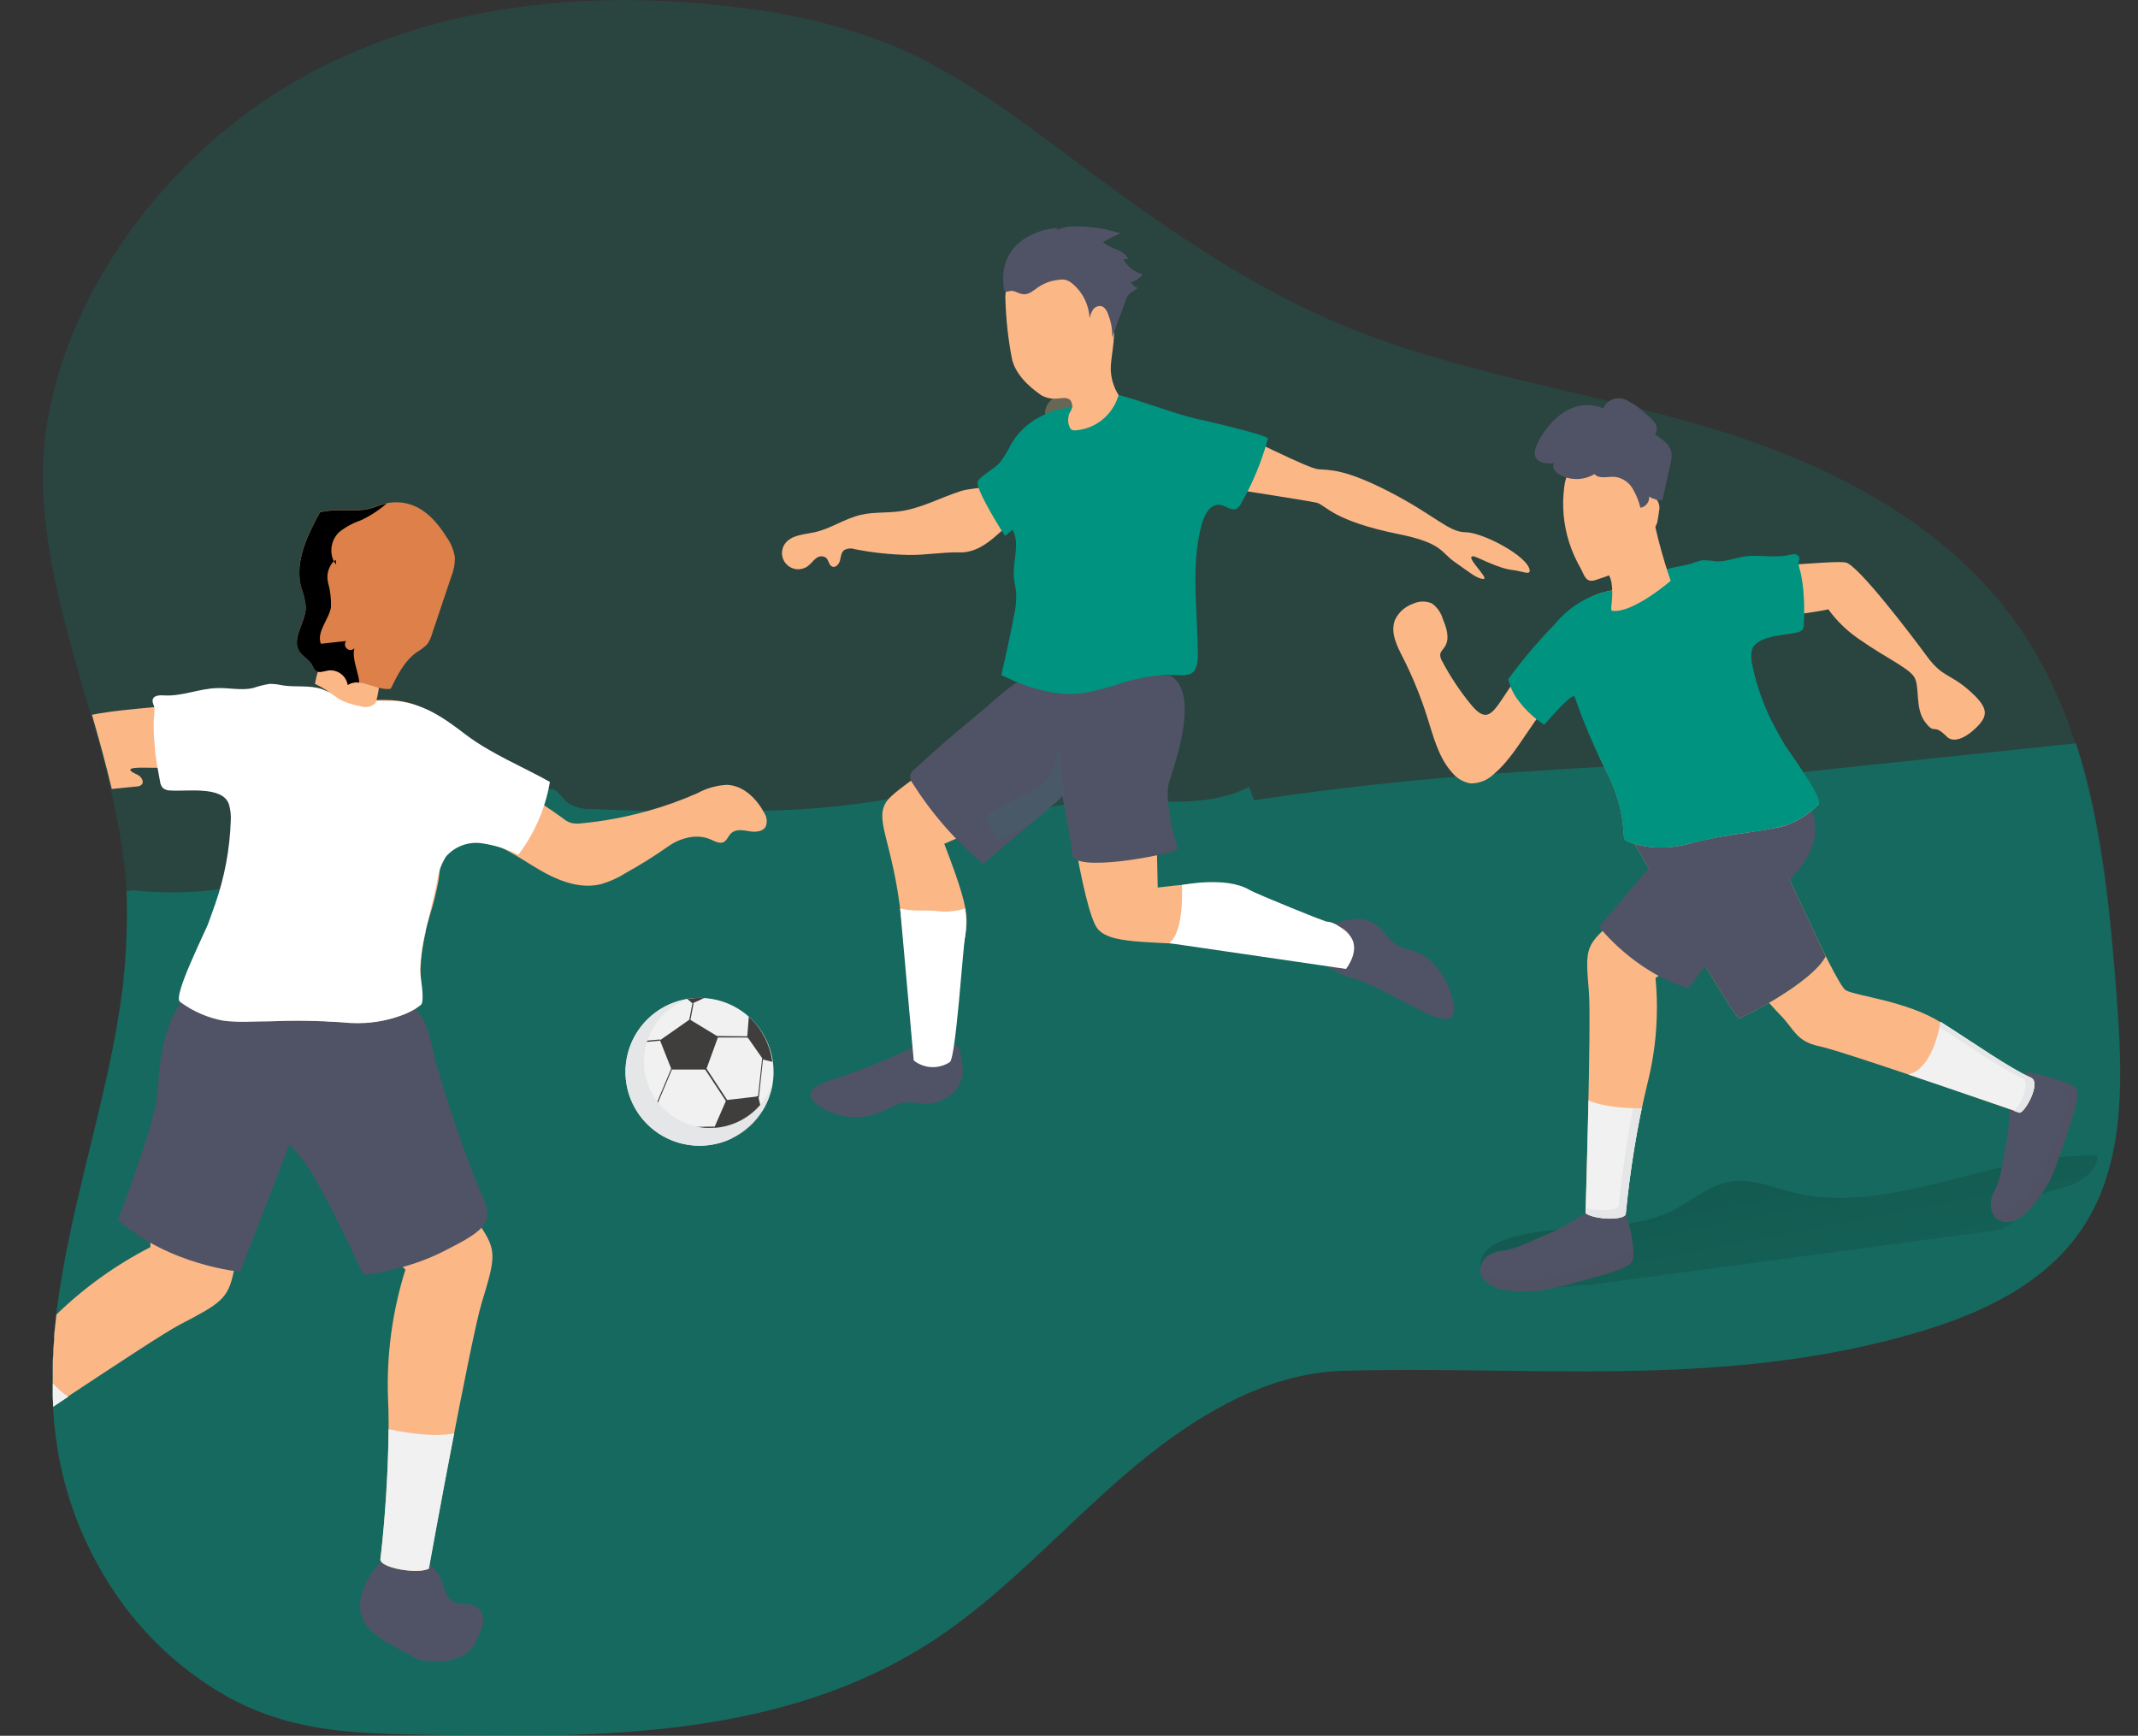 <svg width="101" height="82" viewBox="0 0 101 82" fill="none" xmlns="http://www.w3.org/2000/svg">
<rect x="0" y="0" width="101" height="82" fill="#333333" stroke="none"/>
<path opacity="0.18" d="M98.652 57.573C96.761 60.806 93.143 62.268 89.704 63.191C80.885 65.552 72.366 64.522 63.478 64.757C59.624 64.858 56.096 67.109 53.084 69.714C50.071 72.319 47.357 75.37 44.055 77.52C36.972 82.143 28.209 82.116 19.944 81.949C17.805 81.911 15.64 81.863 13.564 81.3C8.029 79.812 3.629 74.423 2.696 68.32C2.675 68.192 2.657 68.064 2.642 67.939C2.627 67.814 2.618 67.758 2.606 67.665C2.605 67.603 2.598 67.542 2.585 67.481C2.569 67.409 2.562 67.335 2.564 67.261C2.564 67.186 2.541 67.031 2.535 66.915C2.529 66.799 2.511 66.618 2.502 66.451C2.502 66.302 2.487 66.153 2.484 66.001V65.358V64.593C2.479 64.377 2.488 64.162 2.511 63.947C2.514 63.916 2.514 63.886 2.511 63.855C2.511 63.67 2.535 63.486 2.549 63.301V63.137C2.554 63.018 2.565 62.899 2.582 62.78C2.603 62.554 2.63 62.328 2.657 62.101C2.681 61.929 2.702 61.753 2.725 61.583L2.743 61.447C2.767 61.274 2.794 61.107 2.821 60.934C2.848 60.762 2.884 60.547 2.916 60.339C2.949 60.131 2.985 59.952 3.021 59.744C3.092 59.357 3.17 58.964 3.25 58.577C3.292 58.38 3.331 58.187 3.373 57.981L3.504 57.386C3.549 57.189 3.59 56.996 3.638 56.79C3.829 55.957 4.035 55.126 4.235 54.293C4.318 53.956 4.402 53.62 4.482 53.283C4.512 53.164 4.539 53.042 4.569 52.926L4.73 52.238C4.84 51.786 4.945 51.327 5.046 50.869C5.097 50.643 5.144 50.413 5.192 50.184C5.24 49.955 5.285 49.729 5.332 49.499L5.428 48.999L5.499 48.597C5.607 48.002 5.698 47.415 5.774 46.835C5.798 46.662 5.818 46.49 5.839 46.317C5.842 46.281 5.842 46.245 5.839 46.21C5.845 46.102 5.857 45.995 5.875 45.888C5.89 45.734 5.905 45.591 5.917 45.43C5.92 45.391 5.92 45.352 5.917 45.314C5.917 45.147 5.944 44.974 5.956 44.802V44.602C5.956 44.45 5.974 44.305 5.976 44.15C6.002 43.477 6.002 42.803 5.976 42.128C5.981 41.97 5.971 41.812 5.947 41.655C5.818 40.178 5.574 38.713 5.219 37.273C4.945 36.112 4.622 34.939 4.282 33.766C3.024 29.369 1.619 24.927 2.132 20.622C3.027 13.721 7.921 7.505 13.394 4.168C19.473 0.464 26.7 -0.482 33.676 0.217C34.21 0.271 34.744 0.333 35.275 0.405C37.579 0.68 39.84 1.243 42.003 2.081C45.409 3.474 48.398 5.823 51.401 8.053C55.088 10.792 58.891 13.412 63.034 15.198C68.701 17.63 74.854 18.437 80.735 20.202C86.617 21.968 92.552 24.966 95.947 30.473C96.826 31.931 97.527 33.489 98.034 35.114C99.254 38.889 99.645 43.036 99.955 47.061C100.256 50.634 100.435 54.528 98.652 57.573Z" fill="#00937F"/>
<path opacity="0.48" d="M98.653 57.573C96.763 60.806 93.145 62.268 89.706 63.191C80.886 65.552 72.368 64.522 63.48 64.757C59.626 64.858 56.098 67.109 53.085 69.714C50.073 72.319 47.359 75.37 44.057 77.52C36.973 82.143 28.21 82.116 19.946 81.949C17.807 81.911 15.642 81.863 13.566 81.3C12.581 81.031 11.632 80.646 10.738 80.151C8.169 78.696 6.059 76.553 4.645 73.965C3.664 72.21 3.004 70.295 2.697 68.309C2.676 68.18 2.658 68.052 2.644 67.927C2.629 67.802 2.62 67.746 2.608 67.654C2.607 67.591 2.6 67.53 2.587 67.469C2.571 67.397 2.564 67.323 2.566 67.249C2.566 67.174 2.542 67.019 2.536 66.903C2.53 66.787 2.512 66.606 2.503 66.439C2.503 66.29 2.488 66.141 2.485 65.989V64.578C2.481 64.363 2.49 64.147 2.512 63.932C2.515 63.902 2.515 63.871 2.512 63.84C2.512 63.655 2.536 63.471 2.551 63.286V63.12C2.556 63 2.567 62.881 2.584 62.762C2.605 62.536 2.632 62.31 2.658 62.084C2.682 61.911 2.703 61.735 2.727 61.566L2.745 61.429C2.769 61.256 2.796 61.089 2.823 60.916C2.849 60.744 2.885 60.529 2.918 60.321C2.951 60.113 2.987 59.934 3.022 59.726C3.091 59.336 3.168 58.946 3.252 58.559C3.294 58.362 3.333 58.169 3.374 57.963L3.506 57.368C3.55 57.171 3.592 56.978 3.64 56.773C3.831 55.939 4.036 55.108 4.236 54.275C4.32 53.938 4.4 53.602 4.484 53.266C4.514 53.146 4.54 53.024 4.57 52.908L4.731 52.221C4.842 51.768 4.946 51.31 5.048 50.851C5.098 50.625 5.146 50.396 5.194 50.166C5.241 49.937 5.286 49.708 5.334 49.482L5.429 48.981L5.501 48.58C5.608 47.984 5.7 47.397 5.775 46.817C5.799 46.645 5.82 46.472 5.841 46.299C5.844 46.264 5.844 46.228 5.841 46.192C5.847 46.084 5.859 45.977 5.877 45.87C5.892 45.716 5.907 45.573 5.918 45.412C5.921 45.373 5.921 45.335 5.918 45.296C5.918 45.126 5.945 44.956 5.957 44.784V44.584C5.957 44.435 5.975 44.287 5.978 44.132C6.004 43.459 6.004 42.785 5.978 42.111C6.076 42.087 6.176 42.071 6.276 42.063C7.614 42.204 8.963 42.189 10.297 42.018C10.409 42.012 10.521 41.997 10.631 41.974C12.472 41.708 14.258 41.149 15.922 40.318C16.698 39.928 17.467 39.476 18.326 39.38C19.185 39.285 20.074 39.565 20.951 39.505C22.469 39.407 23.695 38.336 25.049 37.618C25.213 37.529 25.377 37.445 25.547 37.371C25.641 37.324 25.742 37.29 25.845 37.27C25.905 37.258 25.967 37.258 26.027 37.27C26.376 37.317 26.552 37.704 26.823 37.925C27.169 38.142 27.573 38.246 27.981 38.222C28.81 38.258 29.642 38.288 30.477 38.306C31.807 38.337 33.139 38.346 34.471 38.33C34.975 38.33 35.479 38.33 35.983 38.303C38.421 38.266 40.85 38.003 43.24 37.517C44.624 37.219 46.199 36.835 47.359 37.645C47.603 37.855 47.868 38.041 48.149 38.199C48.713 38.437 49.342 38.217 49.939 38.068C52.921 37.323 56.286 38.565 59.015 37.175L59.238 37.803L59.835 37.716C66.397 36.755 72.272 36.383 78.9 36.061C80.254 36.954 82.013 36.808 83.627 36.633L98.078 35.114C99.298 38.889 99.688 43.036 99.999 47.061C100.258 50.634 100.437 54.528 98.653 57.573Z" fill="#00937F"/>
<path d="M75.112 60.699L94.018 58.166C94.372 58.154 94.714 58.031 94.993 57.814C95.164 57.6 95.312 57.368 95.435 57.124C95.876 56.481 96.732 56.314 97.484 56.094C98.236 55.873 99.065 55.388 99.089 54.605C94.188 54.4 89.356 57.517 84.605 56.311C83.71 56.079 82.789 55.689 81.858 55.808C80.68 55.957 79.77 56.877 78.676 57.347C77.934 57.627 77.157 57.805 76.367 57.877C75.174 58.041 70.077 57.94 69.946 59.63C69.788 61.461 74.106 60.699 75.112 60.699Z" fill="url(#paint0_linear)"/>
<path d="M43.645 53.295L62.549 50.765C62.903 50.753 63.244 50.63 63.524 50.413C63.696 50.2 63.845 49.968 63.968 49.723C64.407 49.077 65.266 48.913 66.014 48.69C66.763 48.467 67.595 47.984 67.619 47.201C62.719 46.996 57.89 50.116 53.136 48.907C52.241 48.678 51.319 48.288 50.389 48.407C49.196 48.556 48.301 49.473 47.206 49.943C46.465 50.226 45.688 50.405 44.898 50.476C43.705 50.64 38.607 50.536 38.476 52.227C38.336 54.057 42.652 53.295 43.645 53.295Z" fill="url(#paint1_linear)"/>
<path d="M47.754 24.683C47.023 25.323 46.331 26.124 45.326 26.097C44.538 26.076 43.724 26.231 42.922 26.216C42.07 26.2 41.222 26.11 40.386 25.945C40.303 25.916 40.213 25.905 40.125 25.913C40.036 25.921 39.95 25.948 39.873 25.993C39.736 26.106 39.727 26.291 39.683 26.472C39.638 26.654 39.48 26.826 39.319 26.77C39.158 26.713 39.158 26.472 39.02 26.347C38.949 26.299 38.864 26.276 38.778 26.282C38.692 26.288 38.61 26.322 38.546 26.38C38.409 26.484 38.311 26.633 38.173 26.737C38.028 26.848 37.848 26.903 37.666 26.893C37.483 26.883 37.31 26.808 37.178 26.682C37.046 26.556 36.963 26.387 36.945 26.205C36.927 26.024 36.974 25.842 37.079 25.692C37.377 25.266 37.989 25.254 38.495 25.141C39.25 24.972 39.909 24.498 40.661 24.323C41.257 24.183 41.893 24.239 42.501 24.156C43.521 24.016 44.431 23.504 45.4 23.197C45.758 23.084 46.128 23.096 46.48 22.998C46.889 22.885 47.229 22.554 47.613 22.376C49.316 21.59 47.754 24.683 47.754 24.683Z" fill="#FCB787"/>
<path d="M45.461 50.276C45.631 51.467 44.694 51.994 44.035 52.122C43.376 52.25 42.925 51.825 42.022 52.34C41.538 52.624 40.987 52.775 40.426 52.775C39.865 52.775 39.314 52.624 38.83 52.34C37.822 51.706 38.329 51.312 39.4 50.973C40.626 50.583 41.822 50.107 42.979 49.547C43.966 49.026 43.931 48.91 44.369 49.118C45.309 49.577 45.282 49.08 45.461 50.276Z" fill="#505365"/>
<path d="M49.212 33.042C48.935 32.998 42.614 36.913 41.925 37.806C41.236 38.699 42.173 39.666 42.576 43.367C42.978 47.067 43.077 49.505 43.193 49.97C43.309 50.434 44.619 50.443 44.84 49.946C45.06 49.449 45.078 47.755 45.302 45.948C45.618 43.367 46.179 43.95 44.607 39.863L50.411 37.323L49.212 33.042Z" fill="#FCB787"/>
<path d="M43.196 36.344C43.101 36.415 43.03 36.514 42.993 36.627C42.984 36.767 43.029 36.905 43.119 37.014C44.022 38.443 45.143 39.724 46.441 40.809L49.788 37.987C49.964 37.854 50.119 37.694 50.247 37.514C50.399 37.239 50.492 36.934 50.519 36.621C50.742 35.132 50.933 33.534 50.256 32.191C50.19 32.036 50.087 31.9 49.958 31.792C49.812 31.704 49.646 31.653 49.475 31.643C49.305 31.634 49.135 31.667 48.98 31.738C47.93 32.125 47.094 32.998 46.244 33.7C45.206 34.546 44.19 35.427 43.196 36.344Z" fill="#505365"/>
<path d="M62.985 43.656C63.766 43.358 64.392 43.301 64.959 43.656C65.526 44.01 65.556 44.635 66.579 44.87C67.602 45.105 68.323 46.061 68.622 47.201C68.92 48.341 68.282 48.294 67.268 47.812C66.254 47.329 64.882 46.496 63.987 46.246C62.91 45.948 62.337 45.403 62.158 44.953C61.771 43.989 62.985 43.656 62.985 43.656Z" fill="#505365"/>
<path d="M50.31 36.121C50.199 36.38 51.142 42.968 51.84 43.861C52.538 44.754 54.894 44.358 58.586 44.852C62.279 45.346 62.878 45.573 63.35 45.573C63.821 45.573 64.033 44.534 63.702 44.102C63.37 43.67 62.491 43.507 60.776 42.888C58.222 41.959 59.046 41.399 54.691 41.929L54.554 35.311L50.31 36.121Z" fill="#FCB787"/>
<path d="M48.82 31.92C49.417 33.542 50.61 39.494 50.655 40.372C50.699 41.25 55.182 40.396 55.636 40.125C55.636 40.125 54.938 37.871 55.239 36.924C55.54 35.978 56.685 32.733 55.295 31.92H48.82Z" fill="#505365"/>
<path d="M57.754 20.146C58.75 20.566 61.781 22.131 62.279 22.17C62.777 22.209 63.505 22.131 65.652 23.242C67.799 24.352 68.435 25.144 69.231 25.144C70.028 25.144 72.16 26.261 72.261 26.93C72.303 27.195 71.915 26.981 71.459 26.93C70.776 26.859 69.765 26.296 69.613 26.282C69.133 26.234 70.385 27.35 70.078 27.35C69.771 27.35 69.389 27.011 68.724 26.552C68.059 26.094 68.157 25.659 66.102 25.239C62.959 24.611 62.616 23.852 62.207 23.751C61.798 23.65 57.137 22.935 57.137 22.935L57.754 20.146Z" fill="#FCB787"/>
<path opacity="0.3" d="M52.519 17.976C52.375 18.276 52.352 18.62 52.453 18.937C51.818 19.812 50.535 21.277 49.471 20.756C49.471 20.381 49.429 20.009 49.381 19.637C49.163 18.232 52.519 17.976 52.519 17.976Z" fill="#FCB787"/>
<path d="M49.842 12.42H49.806C49.459 12.491 49.115 12.581 48.778 12.688C48.261 12.855 47.704 13.123 47.546 13.641C47.498 13.825 47.482 14.017 47.498 14.207C47.527 15.113 47.627 16.016 47.796 16.907C47.942 17.663 48.593 18.258 49.195 18.675C49.419 18.8 49.676 18.854 49.932 18.827C50.144 18.827 50.427 18.726 50.582 18.928C50.629 19.007 50.652 19.097 50.649 19.188C50.647 19.279 50.618 19.367 50.567 19.443C50.478 19.604 50.343 19.741 50.251 19.89C50.197 19.964 50.165 20.052 50.157 20.143C50.15 20.234 50.168 20.326 50.209 20.408C50.279 20.484 50.366 20.541 50.464 20.575C50.561 20.609 50.665 20.618 50.767 20.601C51.253 20.596 51.728 20.452 52.136 20.187C52.34 20.055 52.514 19.88 52.645 19.674C52.775 19.469 52.86 19.238 52.894 18.997C52.905 18.93 52.905 18.861 52.894 18.794C52.88 18.744 52.86 18.696 52.834 18.651C52.611 18.293 52.486 17.882 52.473 17.46C52.473 17.014 52.574 16.567 52.607 16.133C52.685 15.201 52.625 14.031 51.966 13.302C51.68 13.019 51.348 12.786 50.985 12.614C50.797 12.497 50.59 12.415 50.373 12.37C50.195 12.358 50.015 12.375 49.842 12.42Z" fill="#FCB787"/>
<g opacity="0.3">
<path opacity="0.3" d="M50.056 35.153C50.052 35.092 50.058 35.031 50.073 34.971C50.109 34.909 50.1 34.989 50.056 35.153Z" fill="#00937F"/>
<path opacity="0.3" d="M50.302 37.832C49.31 38.538 48.264 39.165 47.173 39.708C47.173 39.708 47.015 39.458 46.693 38.91L46.586 38.481L49.148 37.163C49.592 36.933 49.956 35.674 50.067 35.165C50.055 35.805 50.302 37.815 50.302 37.832Z" fill="#00937F"/>
</g>
<path d="M94.952 51.997C94.954 52.703 94.892 53.407 94.767 54.102C94.57 54.995 94.549 55.656 94.194 56.311C93.839 56.966 94.141 57.835 94.934 57.716C95.727 57.597 96.369 56.525 96.724 55.957C97.079 55.388 97.618 53.632 97.723 53.331C97.827 53.03 98.251 51.81 98.105 51.467C97.958 51.125 96.437 50.794 95.906 50.666C95.375 50.538 94.952 51.997 94.952 51.997Z" fill="#505365"/>
<path opacity="0.5" d="M98.094 51.467C98.028 51.375 97.939 51.303 97.834 51.259C97.765 51.812 97.629 52.355 97.429 52.876C97.315 53.173 96.772 54.93 96.43 55.498C96.087 56.067 95.442 57.139 94.64 57.261C94.541 57.278 94.439 57.275 94.341 57.252C94.243 57.228 94.151 57.184 94.07 57.124C94.101 57.311 94.205 57.479 94.359 57.591C94.513 57.702 94.705 57.748 94.894 57.719H94.926C95.717 57.6 96.361 56.528 96.716 55.96C97.071 55.391 97.611 53.635 97.715 53.334C97.819 53.033 98.24 51.825 98.094 51.467Z" fill="#505365"/>
<path d="M74.898 57.305C74.315 57.703 73.696 58.047 73.049 58.333C72.187 58.678 71.638 59.023 70.896 59.098C70.153 59.172 69.601 59.907 70.144 60.497C70.687 61.086 71.934 61.015 72.602 60.979C73.27 60.943 75.027 60.41 75.34 60.333C75.653 60.256 76.897 59.916 77.1 59.604C77.302 59.291 76.989 57.818 76.801 57.32C76.613 56.823 74.898 57.305 74.898 57.305Z" fill="#505365"/>
<path opacity="0.5" d="M77.107 58.904C76.898 59.267 75.616 59.666 75.288 59.755C74.96 59.845 73.143 60.467 72.457 60.509C71.771 60.55 70.501 60.628 69.934 59.964C69.931 60.062 69.948 60.16 69.984 60.252C70.019 60.343 70.074 60.427 70.143 60.497C70.686 61.092 71.932 61.015 72.6 60.979C73.269 60.943 75.025 60.41 75.338 60.333C75.652 60.256 76.895 59.916 77.098 59.604C77.179 59.348 77.19 59.076 77.131 58.815C77.127 58.846 77.119 58.876 77.107 58.904Z" fill="#505365"/>
<path d="M95.944 50.931C94.888 50.458 93.343 49.354 91.667 48.291C90.098 47.3 87.691 47.055 87.193 46.782C86.695 46.508 83.34 38.88 83.223 38.764C83.107 38.648 77.234 39.887 77.234 39.887C77.703 40.637 83.426 47.276 84.094 47.943C84.763 48.609 84.828 49.196 85.962 49.431C87.095 49.666 95.154 52.477 95.392 52.557C95.631 52.637 96.454 51.146 95.944 50.931Z" fill="#FCB787"/>
<path d="M77.227 39.872C77.227 39.872 81.927 48.187 82.163 48.112C82.398 48.038 85.617 46.415 86.246 45.174L83.216 38.749L77.227 39.872Z" fill="#A2B650"/>
<path d="M77.227 39.872C77.227 39.872 81.927 48.187 82.163 48.112C82.398 48.038 85.617 46.415 86.246 45.174L83.216 38.749L77.227 39.872Z" fill="#505365"/>
<path d="M83.928 45.573C83.921 45.378 83.882 45.186 83.812 45.004C83.66 44.718 83.445 44.471 83.183 44.281C83.115 44.206 83.032 44.146 82.94 44.105C82.847 44.064 82.747 44.042 82.646 44.042C82.347 44.087 82.237 44.453 82.049 44.68C81.688 45.079 81.02 45.013 80.594 45.34C81.065 44.558 81.489 43.751 81.9 42.929C82.038 42.617 82.204 42.318 82.395 42.036C82.621 41.752 82.879 41.493 83.162 41.265L84.143 40.413C84.155 40.402 84.169 40.393 84.185 40.387C84.23 40.387 84.256 40.434 84.268 40.479C84.343 40.904 84.453 41.322 84.596 41.729C84.793 42.17 85.145 42.524 85.36 42.953C85.658 43.528 85.682 44.221 86.073 44.739C86.147 44.817 86.202 44.912 86.231 45.016C86.233 45.09 86.218 45.164 86.188 45.232C86.158 45.3 86.114 45.36 86.058 45.409C85.497 45.999 84.865 46.517 84.176 46.951C84.089 47.021 83.987 47.069 83.878 47.091C83.865 46.843 83.887 46.595 83.943 46.353C83.956 46.093 83.951 45.832 83.928 45.573Z" fill="url(#paint2_linear)"/>
<path d="M85.139 37.553C85.574 38.303 85.986 39.389 84.885 40.434C83.784 41.479 82.09 43.653 78.207 46.201C78.366 47.873 78.237 49.559 77.825 51.188C77.341 53.206 77 55.255 76.802 57.32C76.802 57.672 75.293 57.618 74.902 57.305C74.902 57.305 75.177 48.27 75.06 46.856C74.879 44.674 74.879 44.674 76.45 43.319C78.022 41.965 80.358 39.151 80.358 39.151L85.139 37.553Z" fill="#FCB787"/>
<path d="M75.543 43.787C75.543 43.787 77.225 45.957 79.769 46.68C79.769 46.68 82.135 43.498 83.017 42.81C83.9 42.122 87.086 40.062 85.135 37.529L79.787 38.77L75.543 43.787Z" fill="#505365"/>
<path d="M93.005 32.602C92.11 31.816 91.764 32.006 91.028 31.003C90.291 30 87.777 26.692 87.192 26.573C86.607 26.454 82.477 26.93 81.161 26.844C80.156 26.806 79.16 27.043 78.28 27.529C77.996 27.686 77.667 27.743 77.346 27.69C75.754 28.011 75.184 27.779 73.648 29.476C72.664 30.611 71.757 31.812 70.934 33.069C70.424 33.825 70.141 34.081 69.481 33.275C68.965 32.643 68.512 31.962 68.13 31.241C68.073 31.152 68.04 31.049 68.035 30.944C68.035 30.789 68.178 30.676 68.258 30.545C68.5 30.161 68.333 29.651 68.16 29.244C68.075 28.945 67.891 28.683 67.638 28.502C67.496 28.444 67.342 28.415 67.188 28.419C67.034 28.424 66.882 28.46 66.743 28.526C66.561 28.59 66.394 28.688 66.25 28.817C66.106 28.945 65.989 29.1 65.905 29.273C65.664 29.869 65.986 30.503 66.272 31.06C66.729 31.962 67.112 32.9 67.417 33.864C67.716 34.796 67.954 35.793 68.61 36.511C68.827 36.776 69.132 36.953 69.469 37.011C69.676 37.012 69.881 36.973 70.073 36.895C70.264 36.816 70.438 36.701 70.585 36.555C71.322 35.927 71.817 35.067 72.374 34.278C72.693 33.793 73.075 33.352 73.511 32.968C73.848 32.688 74.358 32.542 74.617 32.194C74.761 33.649 75.18 35.063 75.852 36.362C76.893 38.392 76.613 39.559 76.768 39.678C76.923 39.797 78.17 40.312 79.813 39.854C81.457 39.395 83.565 39.258 84.388 38.988C84.968 38.774 85.492 38.431 85.918 37.984C86.035 37.868 84.725 35.635 83.792 34.579C82.858 33.522 81.832 29.732 81.677 29.458C81.677 29.458 85.82 28.937 86.369 28.785C86.797 29.373 87.33 29.878 87.941 30.274C89.068 31.06 90.1 31.524 90.41 31.956C90.72 32.387 90.437 33.444 90.941 34.108C91.445 34.772 91.278 34.108 91.976 34.808C92.254 35.085 92.796 34.933 93.384 34.349C93.971 33.766 93.9 33.388 93.005 32.602Z" fill="#FCB787"/>
<path d="M76.802 57.32C76.964 55.655 77.213 54 77.548 52.36C75.711 52.36 75.04 51.982 75.04 51.982C74.983 54.644 74.902 57.305 74.902 57.305C75.293 57.621 76.799 57.672 76.802 57.32Z" fill="#F1F1F1"/>
<path d="M77.543 52.361H77.146C76.752 54.361 76.481 56.659 76.478 56.933C76.475 57.207 75.488 57.231 74.906 57.067V57.317C75.297 57.633 76.803 57.683 76.806 57.332C76.968 55.667 77.217 54.012 77.552 52.372L77.543 52.361Z" fill="#E5E6E7"/>
<path d="M90.144 50.759C92.62 51.592 95.257 52.509 95.391 52.545C95.624 52.623 96.456 51.134 95.946 50.905C94.89 50.431 93.345 49.327 91.669 48.264C91.669 48.276 91.35 50.5 90.144 50.759Z" fill="#F1F1F1"/>
<path d="M95.943 50.931C94.887 50.458 93.342 49.354 91.666 48.291C91.666 48.291 91.651 48.38 91.621 48.523C93.157 49.511 94.559 50.494 95.537 50.931C95.961 51.122 95.46 52.176 95.144 52.486L95.388 52.572C95.621 52.634 96.453 51.146 95.943 50.931Z" fill="#E5E6E7"/>
<path d="M85.912 37.987C85.485 38.433 84.962 38.776 84.382 38.99C83.802 39.139 83.212 39.25 82.617 39.321C81.671 39.446 80.733 39.625 79.807 39.857C78.164 40.312 76.917 39.8 76.762 39.681C76.607 39.562 76.887 38.398 75.846 36.362C75.282 35.247 74.794 34.095 74.385 32.914C74.295 32.703 73.257 33.885 73.007 34.177L72.95 34.239L72.896 34.203C72.555 33.974 72.245 33.703 71.972 33.397L71.927 33.34C71.912 33.322 71.897 33.301 71.879 33.283L71.781 33.161C71.522 32.847 71.34 32.477 71.25 32.081C71.921 31.171 72.652 30.308 73.439 29.497C74.05 28.743 74.886 28.203 75.825 27.958C76.258 27.859 76.72 27.824 77.135 27.71C77.607 27.54 78.054 27.308 78.465 27.02C78.918 26.761 79.476 26.773 79.971 26.603C80.12 26.54 80.275 26.494 80.433 26.466C80.648 26.468 80.863 26.485 81.075 26.52C81.534 26.544 81.969 26.353 82.432 26.287C83.118 26.189 83.831 26.377 84.52 26.219C84.675 26.18 84.877 26.142 84.964 26.273C85.05 26.404 84.964 26.526 84.964 26.651C84.987 26.782 85.019 26.911 85.059 27.038C85.125 27.332 85.17 27.63 85.194 27.931C85.194 28.053 85.212 28.172 85.218 28.294C85.235 28.687 85.235 29.083 85.218 29.485C85.224 29.58 85.199 29.674 85.146 29.753C85.074 29.821 84.982 29.866 84.883 29.881C84.287 30.024 82.867 30.024 82.745 30.792C82.719 31.004 82.732 31.218 82.781 31.426C83.005 32.504 83.391 33.541 83.926 34.504C84.057 34.748 84.198 34.992 84.341 35.236C84.484 35.481 86.166 37.734 85.912 37.987Z" fill="#00937F"/>
<path d="M78.03 23.543C77.928 24.212 78.626 26.624 78.925 27.437C78.925 27.437 77.105 29.014 76.136 28.851C76.136 28.851 76.091 28.821 76.136 28.488C76.181 28.154 76.21 27.32 75.93 27.091C75.65 26.862 77.585 24.343 77.585 24.343L78.03 23.543Z" fill="#FCB787"/>
<path opacity="0.3" d="M77.869 26.005L77.928 25.534C77.981 25.258 78.048 24.984 78.131 24.716L77.833 25.18C77.833 25.18 75.829 26.743 76.043 26.922C76.18 27.104 76.244 27.331 76.222 27.559C76.222 27.559 77.105 27.728 77.869 26.005Z" fill="#FCB787"/>
<path d="M78.367 24.174V24.209L78.311 24.555C78.298 24.687 78.251 24.813 78.173 24.921C78.096 25.01 77.977 25.052 77.893 25.135C77.742 25.337 77.609 25.551 77.493 25.775C77.343 25.987 77.169 26.181 76.974 26.353C76.658 26.636 76.33 27.064 75.918 27.216C75.743 27.279 75.558 27.344 75.379 27.401C74.898 27.559 74.848 27.163 74.669 26.847C74.445 26.458 74.264 26.047 74.126 25.62C73.858 24.775 73.779 23.88 73.896 23.001C73.912 22.855 73.943 22.711 73.989 22.572C74.094 22.311 74.25 22.072 74.448 21.871C74.645 21.669 74.881 21.509 75.141 21.398C75.4 21.288 75.679 21.229 75.962 21.226C76.244 21.223 76.524 21.276 76.786 21.381L76.936 21.45C77.654 21.858 77.977 22.733 78.018 23.534C78.057 23.517 78.1 23.513 78.141 23.522C78.182 23.53 78.219 23.551 78.248 23.581C78.314 23.663 78.36 23.76 78.38 23.863C78.401 23.966 78.397 24.073 78.367 24.174Z" fill="#FCB787"/>
<path d="M59.898 20.717C59.612 21.773 59.194 22.79 58.654 23.742C58.649 23.756 58.642 23.769 58.634 23.781C58.586 23.884 58.509 23.972 58.413 24.034C58.168 24.147 57.909 23.894 57.64 23.852C57.193 23.787 56.898 24.299 56.776 24.745C56.23 26.749 56.585 28.875 56.588 30.955C56.588 31.286 56.543 31.682 56.251 31.831C56.091 31.896 55.917 31.917 55.746 31.893C54.969 31.861 54.191 31.943 53.438 32.137C53.316 32.167 53.193 32.203 53.068 32.242C52.452 32.458 51.819 32.626 51.177 32.745C49.847 32.92 48.508 32.48 47.3 31.893C47.52 30.966 47.719 30.037 47.896 29.104C47.976 28.777 48.013 28.442 48.007 28.106C48.007 27.809 47.914 27.541 47.893 27.255C47.846 26.502 48.191 25.689 47.837 25.025C47.714 25.118 47.597 25.218 47.485 25.323C47.467 25.323 46.044 23.084 46.19 22.748C46.298 22.492 47.016 22.119 47.231 21.855C47.433 21.591 47.607 21.307 47.753 21.009C48.068 20.446 48.543 19.99 49.119 19.699C49.378 19.556 49.651 19.44 49.933 19.351C50.041 19.318 50.151 19.318 50.261 19.288L50.682 19.163C50.563 19.341 50.488 19.546 50.464 19.759C50.442 19.925 50.477 20.094 50.563 20.238C50.634 20.342 50.715 20.336 50.837 20.327C51.114 20.306 51.384 20.233 51.633 20.11C52.14 19.863 52.538 19.439 52.752 18.919C52.77 18.872 52.788 18.824 52.803 18.776C52.818 18.729 52.83 18.696 52.868 18.684C52.894 18.675 52.923 18.675 52.949 18.684C54.124 19.012 55.248 19.464 56.432 19.765C56.737 19.821 59.937 20.566 59.898 20.717Z" fill="#00937F"/>
<path d="M33.783 53.989C33.783 54.364 32.182 54.671 30.204 54.671C28.227 54.671 26.625 54.373 26.625 53.989C26.625 53.605 28.227 53.304 30.204 53.304C32.182 53.304 33.783 53.611 33.783 53.989Z" fill="url(#paint3_linear)"/>
<path d="M33.057 54.126C32.365 54.128 31.687 53.925 31.11 53.543C30.534 53.161 30.083 52.616 29.817 51.978C29.55 51.341 29.479 50.638 29.613 49.96C29.746 49.282 30.079 48.658 30.567 48.169C31.056 47.679 31.68 47.345 32.358 47.21C33.038 47.074 33.742 47.142 34.382 47.406C35.022 47.67 35.569 48.118 35.954 48.693C36.339 49.267 36.544 49.943 36.544 50.634C36.545 51.092 36.455 51.545 36.281 51.968C36.106 52.392 35.849 52.776 35.525 53.101C35.202 53.425 34.817 53.682 34.394 53.858C33.97 54.034 33.516 54.125 33.057 54.126Z" fill="#F1F1F1"/>
<path d="M30.227 49.193V48.63C29.946 49.026 29.753 49.476 29.66 49.952L30.203 49.255L31.181 49.163V49.106L30.227 49.193Z" fill="#403D3D"/>
<path d="M35.374 48.029L35.302 48.958L33.906 48.943H33.87L32.621 48.184V48.157L32.767 47.401H32.71L32.561 48.175L31.177 49.145L31.702 50.47V50.5L31.028 52.102L30.109 51.974L30.136 51.959L29.617 50.914C29.62 50.969 29.626 51.025 29.635 51.08L30.082 51.974H30.109V52.444C30.477 53.049 31.018 53.529 31.663 53.822H31.729L31.965 53.307L33.754 53.28V53.221L31.965 53.251H31.938L31.07 52.143V52.122L31.741 50.527H33.283L33.328 50.55L34.291 52.012L33.745 53.266L34.535 53.775L34.622 53.76C35.182 53.474 35.654 53.042 35.988 52.509L35.83 51.84H35.851L36.042 50.053L36.483 50.163C36.378 49.343 35.985 48.587 35.374 48.029ZM36.003 50.02L35.812 51.771L35.714 51.807L34.362 51.965L34.342 51.95L33.378 50.485L33.912 49.014H35.293L35.347 49.047L36.015 50.003L36.003 50.02Z" fill="#403D3D"/>
<path d="M33.054 47.145C32.859 47.145 32.665 47.162 32.473 47.195L32.711 47.401L33.257 47.154C33.2 47.151 33.135 47.145 33.054 47.145Z" fill="#403D3D"/>
<path d="M33.546 53.292C32.805 53.288 32.09 53.022 31.526 52.543C30.962 52.063 30.585 51.401 30.462 50.671C30.34 49.942 30.479 49.193 30.855 48.556C31.232 47.919 31.821 47.435 32.52 47.189C31.881 47.286 31.282 47.557 30.788 47.973C30.295 48.388 29.926 48.932 29.723 49.544C29.521 50.157 29.492 50.813 29.64 51.44C29.788 52.068 30.108 52.642 30.563 53.099C31.019 53.556 31.592 53.879 32.22 54.03C32.847 54.182 33.505 54.157 34.119 53.959C34.734 53.76 35.281 53.395 35.701 52.905C36.12 52.415 36.395 51.818 36.496 51.182C36.284 51.796 35.887 52.329 35.358 52.707C34.83 53.085 34.196 53.29 33.546 53.292Z" fill="#E5E6E7"/>
<path d="M47.393 13.066C47.395 12.747 47.47 12.433 47.611 12.146C47.752 11.86 47.956 11.608 48.207 11.411C48.717 11.02 49.336 10.797 49.979 10.774L49.913 10.878C50.204 10.741 50.525 10.679 50.846 10.697C51.556 10.694 52.261 10.806 52.934 11.027C52.647 11.141 52.37 11.28 52.108 11.444C52.298 11.591 52.512 11.705 52.74 11.78C52.976 11.857 53.176 12.016 53.301 12.23L53.063 12.248C53.265 12.599 53.598 12.857 53.99 12.965C53.837 13.143 53.636 13.274 53.411 13.343C53.5 13.453 53.612 13.542 53.74 13.602C53.632 13.724 53.456 13.769 53.34 13.9C53.257 13.993 53.197 14.104 53.164 14.224L52.538 15.948C52.556 15.61 52.504 15.271 52.386 14.954C52.32 14.739 52.215 14.489 51.992 14.457C51.92 14.453 51.848 14.468 51.784 14.5C51.719 14.532 51.664 14.581 51.625 14.641C51.549 14.765 51.497 14.901 51.47 15.043C51.459 14.733 51.383 14.429 51.248 14.15C51.113 13.87 50.922 13.622 50.685 13.421C50.584 13.326 50.461 13.256 50.328 13.218C50.229 13.202 50.128 13.202 50.029 13.218C49.676 13.249 49.337 13.37 49.045 13.569C48.827 13.721 48.609 13.924 48.344 13.9C48.079 13.876 47.921 13.697 47.703 13.751C47.485 13.805 47.461 13.811 47.422 13.62C47.396 13.437 47.386 13.252 47.393 13.066Z" fill="#505365"/>
<path d="M72.691 20.825C72.554 21.084 72.417 21.42 72.575 21.658C72.733 21.896 73.123 21.917 73.437 21.881C73.273 22.021 73.437 22.286 73.624 22.396C73.881 22.55 74.175 22.631 74.475 22.631C74.774 22.631 75.068 22.55 75.325 22.396C75.542 22.649 75.948 22.504 76.282 22.527C76.451 22.548 76.613 22.607 76.757 22.698C76.9 22.79 77.022 22.913 77.111 23.057C77.285 23.347 77.415 23.661 77.496 23.989C77.618 23.966 77.727 23.9 77.803 23.802C77.88 23.705 77.918 23.583 77.91 23.459C78.096 23.579 78.313 23.641 78.534 23.638L78.913 21.911C78.961 21.742 78.977 21.565 78.96 21.39C78.895 20.997 78.522 20.741 78.182 20.533C78.237 20.451 78.267 20.355 78.267 20.256C78.267 20.157 78.237 20.061 78.182 19.979C78.065 19.82 77.923 19.682 77.761 19.568C77.471 19.273 77.128 19.035 76.75 18.866C76.559 18.794 76.347 18.799 76.159 18.878C75.97 18.957 75.819 19.105 75.736 19.291C74.427 18.75 73.275 19.714 72.691 20.825Z" fill="#505365"/>
<path d="M42.523 42.92C43.144 43.069 43.57 42.983 44.209 43.033C44.674 43.099 45.147 43.06 45.596 42.92C45.658 43.351 45.658 43.788 45.596 44.218C45.482 44.814 45.16 49.916 44.874 50.172C44.618 50.342 44.314 50.426 44.007 50.413C43.7 50.4 43.405 50.289 43.165 50.098L42.523 42.92Z" fill="white"/>
<path d="M55.831 41.81C55.831 41.81 55.974 43.989 55.234 44.555L63.586 45.775C63.586 45.775 64.382 44.778 63.681 44.111C62.98 43.444 62.655 43.551 62.655 43.551C62.655 43.551 59.482 42.298 59.001 42.027C57.901 41.387 55.831 41.81 55.831 41.81Z" fill="white"/>
<path d="M58.657 23.742C58.652 23.756 58.645 23.769 58.637 23.781C58.589 23.884 58.512 23.972 58.416 24.034C58.171 24.147 57.912 23.894 57.643 23.852C57.196 23.787 56.901 24.299 56.779 24.745C56.233 26.749 56.588 28.875 56.591 30.956C56.591 31.286 56.546 31.682 56.254 31.831C56.094 31.896 55.92 31.918 55.749 31.893C54.972 31.861 54.194 31.943 53.441 32.137C53.319 32.167 53.196 32.203 53.071 32.242C52.405 32.245 51.749 32.405 51.156 32.709C51.52 32.054 52.03 31.491 52.648 31.066C53.149 30.72 53.748 30.44 54.032 29.902C54.33 29.306 54.193 28.61 54.249 27.949C54.306 27.288 54.604 26.582 54.691 25.865C54.724 25.686 54.714 25.503 54.664 25.329C54.58 25.127 54.447 24.948 54.276 24.811C53.7 24.284 52.982 23.814 52.785 23.063C53.177 23.353 53.637 23.539 54.121 23.604C54.605 23.669 55.097 23.611 55.553 23.435C56.447 23.072 57.476 22.932 58.368 23.495C58.478 23.56 58.576 23.643 58.657 23.742Z" fill="url(#paint4_linear)"/>
<path d="M85.912 37.987C85.485 38.433 84.962 38.776 84.382 38.99C83.801 39.139 83.211 39.25 82.616 39.321C82.243 39.274 81.866 39.288 81.498 39.363C82.04 39.116 82.583 38.862 83.12 38.603C83.227 38.568 83.317 38.495 83.374 38.398C83.393 38.343 83.404 38.284 83.406 38.225C83.433 37.785 83.457 37.332 83.484 36.907C83.508 36.785 83.484 36.66 83.418 36.555C83.365 36.502 83.301 36.462 83.231 36.436L82.446 36.106C82.601 35.611 82.682 35.097 82.688 34.578C82.707 34.33 82.657 34.081 82.544 33.858C82.455 33.706 82.315 33.587 82.219 33.438C82.066 33.136 81.97 32.808 81.939 32.471C81.727 31.459 81.008 30.539 81.107 29.494L81.888 29.687C82.132 29.767 82.393 29.786 82.646 29.741C82.857 29.654 83.058 29.542 83.242 29.407C83.594 29.202 84.006 29.131 84.376 28.955C84.546 28.875 84.699 28.76 84.823 28.619C84.913 28.514 84.975 28.3 85.121 28.276C85.152 28.264 85.186 28.264 85.217 28.276C85.235 28.669 85.235 29.065 85.217 29.467C85.223 29.562 85.198 29.656 85.145 29.735C85.073 29.803 84.981 29.848 84.883 29.863C84.286 30.006 82.867 30.006 82.744 30.774C82.719 30.986 82.731 31.2 82.78 31.408C83.004 32.486 83.391 33.524 83.925 34.486C84.057 34.73 84.197 34.974 84.34 35.219C84.483 35.463 86.165 37.734 85.912 37.987Z" fill="url(#paint5_linear)"/>
<path d="M74.383 32.911C74.294 32.7 73.256 33.882 73.005 34.174H72.991L72.895 34.197C72.554 33.969 72.243 33.697 71.971 33.391L71.926 33.334C71.911 33.316 71.896 33.295 71.878 33.278L71.78 33.156C71.748 33.118 71.723 33.075 71.708 33.027C71.694 32.98 71.688 32.931 71.693 32.882C72.023 32.898 72.352 32.848 72.662 32.736C72.761 32.702 72.855 32.655 72.94 32.596C73.369 32.265 73.286 31.485 73.766 31.235C73.838 31.267 73.901 31.315 73.953 31.374C74.004 31.433 74.042 31.503 74.064 31.578C74.106 31.728 74.14 31.88 74.166 32.033C74.216 32.325 74.455 32.608 74.383 32.911Z" fill="url(#paint6_linear)"/>
<path d="M21.722 42.119C21.921 42.378 22.195 42.568 22.506 42.664L22.781 42.024C22.727 42.152 23.109 42.114 23.165 42.057C23.294 41.926 23.303 41.441 23.356 41.259C23.456 41.487 23.598 41.694 23.774 41.869L24.248 41.211C24.278 41.173 24.32 41.128 24.367 41.143C24.38 41.149 24.391 41.157 24.4 41.167C24.409 41.178 24.416 41.19 24.421 41.203L24.773 41.84L25.05 41.694L25.143 42.146C25.243 42.062 25.354 41.99 25.471 41.932C25.521 42.075 25.591 42.211 25.677 42.337L25.999 41.983C26.142 42.161 26.324 42.307 26.53 42.408C26.564 42.255 26.628 42.111 26.718 41.983C26.798 42.078 26.9 42.153 27.016 42.2L27.189 41.846C27.234 41.892 27.292 41.922 27.356 41.932C27.46 41.881 27.38 41.688 27.478 41.634C27.51 41.622 27.545 41.622 27.577 41.634C28.32 41.7 29.068 41.664 29.802 41.527C29.344 41.636 28.878 41.706 28.409 41.735C28.241 41.739 28.077 41.78 27.929 41.857C27.855 41.897 27.797 41.96 27.764 42.037C27.73 42.114 27.724 42.2 27.747 42.28C27.664 42.192 27.562 42.125 27.448 42.084L27.332 42.381C27.228 42.268 27.034 42.381 26.929 42.474L26.398 42.947C26.318 42.81 26.345 42.596 26.202 42.524C26.154 42.505 26.101 42.503 26.052 42.518C26.003 42.532 25.96 42.563 25.93 42.605C25.87 42.694 25.832 42.796 25.817 42.902C25.727 42.762 25.591 42.657 25.432 42.605C25.185 42.551 24.97 42.798 24.677 42.751C24.618 42.751 23.878 42.453 24.081 42.313L23.657 42.655C23.642 42.611 23.61 42.575 23.568 42.555C23.526 42.534 23.478 42.531 23.434 42.545H23.404C23.427 42.562 23.445 42.583 23.459 42.608C23.473 42.632 23.482 42.659 23.485 42.687C23.488 42.715 23.485 42.743 23.477 42.77C23.469 42.797 23.455 42.822 23.437 42.843C23.405 42.88 23.362 42.905 23.314 42.914C22.887 43.093 22.422 43.165 21.96 43.123C21.965 43.254 21.928 43.383 21.856 43.492C21.722 43.26 21.373 43.325 21.122 43.423C20.681 43.602 20.227 43.775 19.789 43.941C20.607 43.549 21.283 42.912 21.722 42.119Z" fill="url(#paint7_linear)"/>
<path d="M32.943 41.256C33.142 41.514 33.416 41.705 33.728 41.801L34.002 41.161C33.948 41.289 34.33 41.25 34.387 41.194C34.515 41.062 34.524 40.577 34.578 40.396C34.678 40.619 34.82 40.821 34.995 40.991L35.47 40.333C35.499 40.294 35.541 40.25 35.589 40.265C35.601 40.271 35.612 40.279 35.622 40.289C35.631 40.299 35.638 40.311 35.643 40.324L35.995 40.961L36.272 40.815L36.364 41.271C36.462 41.184 36.573 41.111 36.692 41.057C36.743 41.199 36.812 41.334 36.898 41.459L37.229 41.107C37.371 41.288 37.553 41.434 37.76 41.533C37.792 41.38 37.856 41.236 37.948 41.11C38.03 41.203 38.132 41.276 38.246 41.325L38.419 40.97C38.462 41.019 38.522 41.05 38.586 41.057C38.691 41.006 38.61 40.812 38.709 40.759C38.74 40.747 38.775 40.747 38.807 40.759C39.55 40.825 40.299 40.788 41.032 40.652C40.575 40.761 40.109 40.831 39.639 40.86C39.472 40.863 39.307 40.905 39.159 40.982C39.085 41.022 39.027 41.085 38.994 41.162C38.961 41.239 38.955 41.324 38.977 41.405C38.894 41.318 38.792 41.251 38.679 41.208L38.562 41.506C38.458 41.393 38.264 41.506 38.16 41.598L37.629 42.072C37.548 41.935 37.575 41.72 37.432 41.649C37.384 41.63 37.331 41.628 37.281 41.642C37.231 41.657 37.188 41.687 37.158 41.729C37.099 41.819 37.061 41.921 37.047 42.027C36.958 41.886 36.822 41.781 36.663 41.729C36.415 41.676 36.2 41.923 35.908 41.878C35.848 41.878 35.109 41.581 35.312 41.441L34.888 41.783C34.872 41.739 34.84 41.702 34.797 41.681C34.755 41.661 34.706 41.658 34.661 41.673H34.634C34.657 41.69 34.676 41.711 34.69 41.735C34.703 41.76 34.712 41.787 34.715 41.815C34.718 41.843 34.716 41.871 34.708 41.898C34.699 41.924 34.685 41.949 34.667 41.971C34.636 42.007 34.593 42.033 34.545 42.042C34.117 42.221 33.653 42.292 33.191 42.25C33.196 42.381 33.159 42.51 33.087 42.62C32.952 42.387 32.603 42.453 32.353 42.551C31.909 42.73 31.465 42.902 31.02 43.069C31.833 42.678 32.506 42.045 32.943 41.256Z" fill="url(#paint8_linear)"/>
<path d="M11.692 47.722C11.89 47.98 12.165 48.171 12.476 48.267L12.751 47.627C12.697 47.755 13.079 47.716 13.135 47.66C13.264 47.532 13.272 47.046 13.326 46.862C13.427 47.085 13.568 47.287 13.744 47.457L14.218 46.799C14.248 46.761 14.29 46.716 14.337 46.731C14.35 46.737 14.361 46.745 14.37 46.755C14.379 46.766 14.386 46.777 14.391 46.79L14.743 47.428L15.02 47.282L15.113 47.737C15.211 47.65 15.321 47.578 15.441 47.523C15.491 47.665 15.56 47.8 15.647 47.925L15.969 47.57C16.11 47.751 16.292 47.897 16.5 47.996C16.534 47.844 16.597 47.7 16.688 47.573C16.77 47.666 16.872 47.74 16.986 47.788L17.159 47.433C17.201 47.483 17.261 47.513 17.326 47.52C17.43 47.469 17.35 47.276 17.448 47.222C17.48 47.21 17.515 47.21 17.547 47.222C18.29 47.287 19.038 47.252 19.771 47.118C19.314 47.225 18.848 47.294 18.379 47.323C18.211 47.326 18.047 47.368 17.898 47.445C17.825 47.485 17.767 47.548 17.733 47.625C17.7 47.702 17.694 47.788 17.716 47.868C17.633 47.781 17.531 47.714 17.418 47.672L17.302 47.969C17.198 47.859 17.004 47.969 16.899 48.062L16.374 48.55C16.294 48.41 16.321 48.196 16.177 48.124C16.129 48.105 16.076 48.103 16.026 48.117C15.977 48.132 15.933 48.163 15.903 48.205C15.844 48.294 15.806 48.396 15.793 48.502C15.703 48.361 15.567 48.256 15.408 48.205C15.16 48.151 14.946 48.398 14.653 48.353C14.594 48.353 13.854 48.056 14.057 47.916L13.618 48.252C13.603 48.208 13.57 48.171 13.528 48.15C13.485 48.13 13.437 48.127 13.392 48.142H13.365C13.387 48.159 13.406 48.18 13.42 48.205C13.434 48.229 13.443 48.256 13.446 48.284C13.449 48.312 13.446 48.34 13.438 48.367C13.43 48.394 13.416 48.418 13.398 48.44C13.366 48.477 13.323 48.502 13.275 48.511C12.848 48.69 12.383 48.761 11.921 48.719C11.926 48.85 11.889 48.98 11.817 49.089C11.683 48.856 11.334 48.922 11.083 49.02C10.642 49.199 10.188 49.371 9.75 49.538C10.57 49.149 11.249 48.514 11.692 47.722Z" fill="url(#paint9_linear)"/>
<path d="M60.036 38.946C60.234 39.205 60.509 39.395 60.821 39.491L61.095 38.851C61.041 38.979 61.423 38.94 61.48 38.883C61.608 38.752 61.617 38.267 61.671 38.086C61.77 38.313 61.912 38.52 62.088 38.696L62.563 38.038C62.592 37.999 62.634 37.955 62.679 37.969C62.724 37.984 62.721 38.005 62.736 38.029L63.087 38.666L63.365 38.52L63.457 38.973C63.556 38.886 63.667 38.814 63.785 38.758C63.836 38.901 63.904 39.037 63.988 39.163L64.313 38.809C64.455 38.99 64.637 39.136 64.844 39.235C64.876 39.082 64.94 38.938 65.032 38.812C65.114 38.905 65.216 38.978 65.331 39.026L65.503 38.672C65.546 38.721 65.606 38.752 65.671 38.758C65.772 38.708 65.694 38.514 65.79 38.461C65.823 38.449 65.858 38.449 65.891 38.461C66.634 38.526 67.383 38.49 68.116 38.353C67.658 38.463 67.191 38.533 66.72 38.562C66.554 38.565 66.39 38.606 66.243 38.684C66.169 38.724 66.111 38.787 66.078 38.864C66.044 38.94 66.037 39.026 66.058 39.107C65.976 39.019 65.874 38.951 65.76 38.91L65.644 39.208C65.539 39.095 65.345 39.208 65.241 39.3L64.71 39.773C64.629 39.636 64.656 39.422 64.513 39.351C64.465 39.332 64.412 39.329 64.362 39.344C64.312 39.358 64.269 39.389 64.239 39.431C64.18 39.521 64.142 39.623 64.129 39.729C64.039 39.588 63.903 39.483 63.744 39.431C63.496 39.377 63.278 39.625 62.986 39.58C62.929 39.58 62.19 39.282 62.39 39.139L61.966 39.482C61.958 39.46 61.946 39.439 61.93 39.422C61.914 39.404 61.895 39.391 61.873 39.38C61.852 39.371 61.829 39.365 61.806 39.364C61.782 39.363 61.758 39.367 61.736 39.374H61.71C61.732 39.391 61.751 39.413 61.765 39.437C61.779 39.461 61.787 39.488 61.791 39.516C61.794 39.544 61.791 39.572 61.783 39.599C61.774 39.626 61.761 39.651 61.742 39.672C61.711 39.709 61.668 39.734 61.62 39.744C61.194 39.925 60.73 39.997 60.269 39.952C60.274 40.083 60.237 40.212 60.165 40.321C60.03 40.089 59.681 40.154 59.431 40.253C58.986 40.431 58.541 40.604 58.098 40.771C58.918 40.378 59.596 39.74 60.036 38.946Z" fill="url(#paint10_linear)"/>
<path d="M60.038 55.567C60.234 55.827 60.509 56.018 60.822 56.112L61.096 55.474C61.043 55.599 61.424 55.561 61.481 55.507C61.609 55.376 61.618 54.891 61.672 54.706C61.771 54.935 61.913 55.144 62.09 55.32L62.564 54.662C62.594 54.62 62.635 54.575 62.68 54.593C62.725 54.611 62.722 54.629 62.737 54.653L63.089 55.29L63.366 55.141L63.459 55.596C63.556 55.516 63.663 55.449 63.778 55.397C63.828 55.539 63.897 55.674 63.98 55.799L64.306 55.448C64.448 55.627 64.63 55.771 64.837 55.87C64.868 55.718 64.933 55.574 65.024 55.448C65.104 55.543 65.207 55.617 65.323 55.662L65.496 55.311C65.538 55.359 65.598 55.389 65.663 55.394C65.764 55.346 65.686 55.153 65.782 55.096C65.815 55.085 65.851 55.085 65.883 55.096C66.626 55.162 67.375 55.126 68.108 54.989C67.65 55.096 67.183 55.165 66.713 55.195C66.546 55.201 66.384 55.242 66.235 55.317C66.162 55.357 66.105 55.421 66.072 55.497C66.038 55.573 66.031 55.658 66.05 55.739C65.966 55.653 65.865 55.586 65.752 55.543L65.636 55.841C65.531 55.727 65.338 55.841 65.233 55.93L64.702 56.406C64.622 56.266 64.649 56.052 64.505 55.981C64.457 55.963 64.404 55.962 64.354 55.977C64.305 55.992 64.261 56.022 64.231 56.064C64.175 56.15 64.138 56.246 64.121 56.347C64.029 56.208 63.894 56.103 63.736 56.049C63.488 55.995 63.271 56.243 62.978 56.198C62.922 56.198 62.182 55.9 62.382 55.76L61.958 56.103C61.95 56.081 61.938 56.06 61.922 56.043C61.906 56.026 61.887 56.011 61.866 56.002C61.844 55.992 61.821 55.986 61.798 55.985C61.774 55.984 61.751 55.987 61.729 55.995H61.702C61.722 56.011 61.74 56.031 61.753 56.054C61.766 56.077 61.774 56.102 61.778 56.128C61.781 56.154 61.779 56.18 61.772 56.206C61.765 56.231 61.754 56.255 61.738 56.275C61.706 56.315 61.662 56.341 61.612 56.35C61.186 56.531 60.722 56.603 60.261 56.561C60.266 56.691 60.23 56.819 60.157 56.927C60.023 56.695 59.674 56.764 59.423 56.862C58.978 57.038 58.533 57.211 58.09 57.38C58.913 56.993 59.594 56.359 60.038 55.567Z" fill="url(#paint11_linear)"/>
<path d="M90.059 41.179C90.256 41.438 90.531 41.629 90.843 41.723L91.118 41.086C91.064 41.211 91.449 41.173 91.502 41.119C91.631 40.988 91.64 40.503 91.693 40.318C91.793 40.547 91.935 40.755 92.111 40.931L92.585 40.274C92.615 40.232 92.657 40.187 92.704 40.205C92.752 40.223 92.746 40.241 92.761 40.265L93.11 40.902L93.387 40.753L93.483 41.208C93.581 41.123 93.691 41.051 93.808 40.994C93.862 41.135 93.93 41.27 94.014 41.396L94.339 41.045C94.48 41.224 94.661 41.369 94.867 41.467C94.901 41.315 94.965 41.172 95.055 41.045C95.134 41.14 95.237 41.214 95.353 41.259L95.523 40.908C95.567 40.955 95.628 40.985 95.693 40.991C95.794 40.943 95.714 40.75 95.812 40.693C95.844 40.681 95.879 40.681 95.911 40.693C96.654 40.759 97.402 40.723 98.136 40.586C97.678 40.693 97.212 40.762 96.743 40.792C96.576 40.797 96.411 40.84 96.263 40.917C96.19 40.957 96.133 41.02 96.1 41.096C96.067 41.172 96.06 41.256 96.081 41.336C95.996 41.25 95.895 41.183 95.782 41.14L95.666 41.438C95.562 41.325 95.368 41.438 95.263 41.527L94.736 42.003C94.655 41.863 94.682 41.649 94.536 41.578C94.488 41.56 94.435 41.559 94.386 41.574C94.337 41.589 94.294 41.619 94.264 41.661C94.204 41.75 94.166 41.852 94.154 41.959C94.061 41.819 93.925 41.714 93.766 41.661C93.522 41.607 93.304 41.854 93.012 41.81C92.952 41.81 92.212 41.512 92.4 41.372L91.989 41.703C91.981 41.68 91.968 41.66 91.952 41.643C91.936 41.625 91.917 41.611 91.896 41.601C91.875 41.591 91.852 41.586 91.828 41.585C91.805 41.584 91.781 41.587 91.759 41.595H91.732C91.755 41.612 91.773 41.633 91.787 41.658C91.801 41.682 91.81 41.709 91.813 41.737C91.816 41.765 91.813 41.793 91.805 41.82C91.797 41.847 91.783 41.872 91.765 41.893C91.733 41.93 91.69 41.955 91.643 41.965C91.216 42.143 90.752 42.215 90.291 42.173C90.294 42.303 90.257 42.431 90.184 42.539C90.05 42.307 89.701 42.375 89.45 42.474C89.009 42.65 88.565 42.823 88.117 42.992C88.938 42.604 89.617 41.971 90.059 41.179Z" fill="url(#paint12_linear)"/>
<path d="M20.356 73.959C20.543 74.114 20.696 74.307 20.803 74.525C20.985 74.861 20.97 75.257 21.251 75.54C21.653 75.945 22.348 75.59 22.706 76.108C22.936 76.445 22.793 76.897 22.626 77.266C22.535 77.494 22.412 77.707 22.259 77.898C21.841 78.377 21.149 78.508 20.511 78.493C20.263 78.499 20.016 78.464 19.78 78.389C19.634 78.332 19.492 78.264 19.357 78.183L18.692 77.817C18.181 77.58 17.722 77.245 17.34 76.832C16.681 76.004 17.114 74.93 17.669 74.153C18.182 73.438 18.939 73.381 19.735 73.649C19.959 73.716 20.169 73.821 20.356 73.959Z" fill="#505365"/>
<path d="M13.094 47.862C12.379 48.648 11.603 49.842 12.653 51.375C13.703 52.908 15.161 55.939 19.152 59.982C18.535 61.941 18.257 63.991 18.329 66.043C18.472 68.707 18.058 73.221 17.971 73.64C17.884 74.06 19.701 74.385 20.247 74.108C20.247 74.108 22.245 63.233 22.749 61.574C23.528 59.008 23.528 59.008 22 56.987C20.473 54.965 18.395 51.009 18.395 51.009L13.094 47.862Z" fill="#FCB787"/>
<path d="M22.913 57.779C22.878 57.844 22.835 57.905 22.785 57.96C22.386 58.41 21.592 58.779 21.076 59.053C20.456 59.374 19.806 59.633 19.134 59.824C18.944 59.88 17.217 60.348 17.142 60.181C17.142 60.181 15.135 55.766 14.252 54.73C13.309 53.626 12.236 52.471 11.931 51C11.837 50.587 11.831 50.158 11.913 49.742C11.996 49.325 12.166 48.932 12.412 48.586C13.098 47.612 14.395 47.547 15.484 47.246C15.767 47.158 16.057 47.097 16.352 47.061C16.851 47.043 17.351 47.076 17.843 47.16C18.472 47.225 19.215 47.288 19.695 47.755C20.262 48.306 20.354 49.339 20.557 50.059C21.15 52.174 21.861 54.255 22.687 56.29C22.913 56.767 23.167 57.308 22.913 57.779Z" fill="#505365"/>
<path d="M36.183 39.023C36.067 39.294 35.694 39.321 35.402 39.27C35.109 39.22 34.766 39.157 34.548 39.357C34.402 39.485 34.346 39.708 34.173 39.788C34 39.869 33.764 39.747 33.576 39.66C32.923 39.363 32.118 39.589 31.557 39.991C30.918 40.441 30.255 40.856 29.571 41.235C29.206 41.467 28.81 41.647 28.395 41.768C27.501 41.988 26.579 41.685 25.777 41.256C25.037 40.857 24.348 40.348 23.587 39.997C23.525 39.964 23.465 39.937 23.4 39.91C22.782 39.651 21.189 39.214 20.915 40.083C20.829 40.421 20.781 40.767 20.772 41.116C20.761 41.295 20.739 41.473 20.706 41.649C20.602 42.191 20.468 42.727 20.304 43.254C20.229 43.501 20.163 43.733 20.11 43.956V44.022C19.969 44.599 19.887 45.188 19.865 45.781V45.826C19.853 46.23 19.871 46.633 19.919 47.035C19.946 47.161 19.946 47.292 19.919 47.419C19.922 47.426 19.922 47.435 19.919 47.442L19.877 47.475L19.832 47.514L19.734 47.579L19.636 47.657L19.534 47.713L19.489 47.737L19.29 47.832C18.908 48.005 18.508 48.133 18.096 48.211L17.965 48.234C17.538 48.308 17.104 48.336 16.671 48.318L16.34 48.294H16.295C16.167 48.294 16.038 48.27 15.91 48.261H15.528L15.162 48.222C14.881 48.222 14.598 48.208 14.315 48.208H10.986C10.84 48.205 10.695 48.192 10.55 48.169C10.299 48.13 10.051 48.067 9.811 47.981C9.599 47.905 9.392 47.813 9.193 47.707C9.104 47.663 9.02 47.612 8.946 47.57L8.889 47.535C8.737 47.442 8.621 47.362 8.549 47.311L8.499 47.276C8.331 47.16 9.45 44.197 10.351 42.73C10.489 42.499 10.602 42.255 10.688 42C11.374 40.089 11.732 36.421 11.845 36.106C11.788 36.27 9.378 36.207 9.161 36.216C8.591 36.237 8.021 36.258 7.452 36.27H7.153C6.772 36.27 5.585 36.198 6.482 36.594C6.667 36.677 6.834 36.922 6.691 37.07C6.62 37.129 6.53 37.16 6.438 37.157L5.28 37.273C5.006 36.112 4.684 34.939 4.344 33.766C5.307 33.581 6.306 33.501 7.258 33.408H7.297C8.824 33.26 10.419 33.203 11.917 32.846C13.119 32.59 14.369 32.667 15.531 33.069C15.905 33.203 16.315 33.203 16.689 33.069C18.678 33.126 19.316 32.727 21.523 34.474C22.463 35.228 23.36 36.034 24.208 36.889C24.486 37.16 24.785 37.409 25.103 37.633C25.297 37.773 25.49 37.907 25.699 38.038C25.997 38.24 26.296 38.44 26.594 38.66C26.699 38.749 26.818 38.819 26.946 38.868C27.117 38.913 27.296 38.922 27.471 38.895C28.511 38.797 29.54 38.607 30.546 38.327C31.361 38.102 32.158 37.819 32.932 37.478C33.366 37.24 33.848 37.103 34.343 37.076C35.082 37.106 35.691 37.672 36.058 38.324C36.076 38.35 36.09 38.38 36.108 38.41C36.166 38.5 36.203 38.602 36.215 38.708C36.228 38.814 36.217 38.922 36.183 39.023Z" fill="#FCB787"/>
<path d="M17.972 73.64C18.207 71.607 18.336 69.563 18.357 67.517C20.555 67.984 21.456 67.71 21.456 67.71C20.835 70.904 20.263 74.108 20.263 74.108C19.702 74.385 17.883 74.06 17.972 73.64Z" fill="#F1F1F1"/>
<path d="M12.971 52.075C12.971 52.075 11.608 56.326 11.244 58.836C11.173 59.324 11.116 59.729 11.05 60.026C10.785 61.375 10.415 61.572 8.5 62.575C7.793 62.944 5.518 64.447 3.215 65.969L2.577 66.412C2.554 66.424 2.532 66.438 2.511 66.454C2.511 66.305 2.496 66.156 2.493 66.004V65.361V64.596C2.489 64.38 2.498 64.165 2.52 63.95C2.523 63.919 2.523 63.889 2.52 63.858C2.52 63.673 2.544 63.489 2.559 63.304V63.137C2.564 63.018 2.575 62.899 2.592 62.78C2.613 62.554 2.639 62.328 2.666 62.101C3.979 60.826 5.475 59.754 7.104 58.919V58.714C7.206 53.17 8.315 50.053 8.667 48.252C8.712 48.014 8.784 47.782 8.882 47.562C9.416 46.371 10.573 46.138 11.48 46.097L11.951 47.999L12.011 48.24L12.133 48.722L12.971 52.075Z" fill="#FCB787"/>
<path d="M11.343 60.08C11.343 60.08 7.993 59.782 5.574 57.63C5.574 57.63 7.31 53.105 7.429 51.75C7.549 50.396 7.593 45.754 11.495 46.094L15.005 50.652L11.343 60.08Z" fill="#505365"/>
<path d="M0.844 63.98C0.96 63.864 1.073 63.754 1.187 63.647L0.844 63.98Z" fill="#F1F1F1"/>
<path d="M3.23 65.984L2.58 66.412L2.514 66.451C2.514 66.302 2.499 66.153 2.496 66.001V65.358L2.666 65.528C2.834 65.703 3.023 65.856 3.23 65.984Z" fill="#F1F1F1"/>
<path d="M25.979 36.939C25.802 37.972 25.422 38.96 24.86 39.845C24.741 40.029 24.616 40.208 24.485 40.378C23.932 40.101 23.338 39.917 22.725 39.833C22.418 39.795 22.106 39.833 21.817 39.943C21.527 40.054 21.27 40.234 21.067 40.467C20.844 40.821 20.702 41.219 20.652 41.634C20.384 43.03 19.886 44.394 19.844 45.826C19.844 46.103 20.085 47.252 19.886 47.463C19.575 47.705 19.223 47.889 18.848 48.008C18.015 48.298 17.129 48.4 16.253 48.306C15.089 48.219 13.92 48.202 12.754 48.252C12.337 48.252 11.943 48.273 11.597 48.273C11.249 48.28 10.901 48.263 10.556 48.222C9.813 48.085 9.111 47.779 8.504 47.329C8.143 47.079 9.697 44.031 9.816 43.685C9.936 43.34 10.055 43.042 10.162 42.721C10.607 41.449 10.857 40.117 10.902 38.77C10.918 38.51 10.889 38.249 10.816 37.999C10.517 37.106 8.808 37.404 8.045 37.344C7.923 37.346 7.803 37.309 7.705 37.237C7.627 37.155 7.578 37.051 7.564 36.939C7.472 36.466 7.388 35.99 7.329 35.51V35.406C7.329 35.296 7.302 35.189 7.293 35.076C7.26 34.702 7.251 34.326 7.266 33.95C7.289 33.79 7.3 33.627 7.299 33.465C7.284 33.31 7.159 33.167 7.227 33.01C7.296 32.852 7.553 32.837 7.749 32.852C8.593 32.906 9.414 32.527 10.261 32.507C10.824 32.486 11.4 32.629 11.946 32.507C12.204 32.418 12.47 32.351 12.739 32.307C12.94 32.308 13.14 32.331 13.336 32.376C13.965 32.48 14.636 32.349 15.239 32.566C15.784 32.813 16.36 32.988 16.951 33.087C17.485 33.135 18.039 33.087 18.582 33.114C19.969 33.191 20.968 33.912 22.015 34.715C23.19 35.603 24.688 36.219 25.979 36.939Z" fill="white"/>
<path d="M14.879 32.31C15.088 32.404 15.287 32.517 15.475 32.646C15.684 32.789 15.887 32.944 16.105 33.075C16.388 33.21 16.69 33.304 17 33.355C17.125 33.404 17.261 33.417 17.393 33.392C17.525 33.367 17.647 33.304 17.745 33.212C17.865 32.827 17.927 32.425 17.927 32.021C17.549 32.039 17.173 31.968 16.826 31.816C16.475 31.717 16.134 31.584 15.809 31.417C15.648 31.322 15.419 31.054 15.231 31.185C15.059 31.541 14.941 31.92 14.879 32.31Z" fill="#FCB787"/>
<path d="M21.491 26.347C21.494 26.653 21.435 26.957 21.318 27.24L20.408 29.955C20.362 30.127 20.285 30.289 20.182 30.434C20.039 30.576 19.878 30.699 19.704 30.801C19.108 31.215 18.777 31.89 18.458 32.539C17.972 32.617 17.45 32.301 16.966 32.242C16.778 32.211 16.585 32.251 16.424 32.352C16.389 32.142 16.275 31.954 16.105 31.826C15.935 31.698 15.722 31.64 15.511 31.664C15.305 31.697 15.069 31.804 14.914 31.679C14.813 31.605 14.78 31.474 14.718 31.366C14.58 31.131 14.303 31.009 14.148 30.771C13.736 30.175 14.446 29.392 14.446 28.657C14.41 28.333 14.333 28.015 14.216 27.71C13.918 26.52 14.515 25.284 15.111 24.195C15.818 24.013 16.495 24.171 17.199 24.076C17.569 24.028 17.9 23.849 18.261 23.778C18.284 23.769 18.308 23.763 18.332 23.76C19.606 23.558 20.462 24.355 21.088 25.362C21.301 25.652 21.439 25.991 21.491 26.347Z" fill="#DD8049"/>
<path d="M18.883 80.086C16.241 81.092 13.407 80.857 10.75 80.151C8.181 78.696 6.07 76.553 4.656 73.965C8.957 74.641 15.155 77.35 24.145 77.752C26.131 77.844 20.73 79.386 18.883 80.086Z" fill="url(#paint13_linear)"/>
<path d="M24.858 39.83C24.739 40.015 24.613 40.193 24.482 40.363C23.93 40.086 23.335 39.902 22.723 39.818C22.415 39.78 22.103 39.818 21.814 39.928C21.525 40.039 21.267 40.219 21.064 40.452C20.841 40.806 20.7 41.205 20.65 41.619C20.381 43.016 19.883 44.379 19.841 45.811C19.841 46.088 20.083 47.237 19.883 47.448C19.572 47.69 19.221 47.874 18.845 47.993C18.62 47.991 18.4 47.921 18.216 47.791C18.182 47.769 18.153 47.74 18.129 47.707C18.034 47.559 18.174 47.377 18.287 47.24C18.559 46.856 18.747 46.42 18.839 45.96C19.078 45.088 19.313 44.221 19.549 43.355C19.669 43.01 19.722 42.645 19.704 42.28C19.668 41.983 19.543 41.7 19.501 41.387C19.469 41.239 19.48 41.086 19.533 40.944C19.586 40.803 19.679 40.68 19.8 40.589C20.011 40.464 20.298 40.5 20.494 40.354C20.593 40.266 20.661 40.148 20.687 40.018C20.713 39.888 20.697 39.753 20.641 39.634C20.519 39.401 20.348 39.198 20.14 39.038C20.576 38.932 21.02 38.859 21.467 38.821C21.971 38.89 22.47 38.996 22.958 39.139C23.486 39.261 24.378 39.389 24.858 39.83Z" fill="url(#paint14_linear)"/>
<path d="M10.763 35.871C10.725 36.081 10.649 36.282 10.539 36.466C10.482 36.554 10.402 36.624 10.308 36.672C10.215 36.719 10.11 36.74 10.005 36.734C9.903 36.707 9.803 36.671 9.707 36.627C9.057 36.374 8.237 36.799 7.655 36.415C7.619 36.389 7.575 36.359 7.53 36.377C7.511 36.387 7.495 36.403 7.485 36.422C7.475 36.441 7.471 36.462 7.473 36.484C7.473 36.678 7.524 36.868 7.622 37.035C7.652 37.117 7.702 37.189 7.768 37.246C7.906 37.344 8.094 37.285 8.258 37.246C8.762 37.097 9.931 37.326 10.408 37.544C10.799 37.725 10.888 38.392 10.882 37.797C10.882 37.523 10.948 37.085 10.93 36.823C10.912 36.561 10.709 36.085 10.763 35.871Z" fill="url(#paint15_linear)"/>
<path d="M15.878 26.669C15.836 26.621 15.801 26.568 15.773 26.511L15.863 26.451C15.869 26.52 15.872 26.597 15.878 26.669Z" fill="url(#paint16_linear)"/>
<path d="M16.022 25.138C15.84 25.311 15.718 25.537 15.673 25.784C15.627 26.03 15.661 26.284 15.768 26.511C15.643 26.641 15.553 26.8 15.505 26.975C15.457 27.149 15.453 27.332 15.494 27.508C15.601 27.89 15.649 28.285 15.637 28.681C15.536 29.276 14.945 29.839 15.157 30.414L16.35 30.283C16.309 30.335 16.289 30.401 16.295 30.467C16.301 30.534 16.332 30.595 16.382 30.64C16.431 30.684 16.496 30.708 16.563 30.706C16.63 30.705 16.693 30.678 16.741 30.631C16.613 31.161 16.958 31.786 16.97 32.25C16.782 32.22 16.589 32.26 16.427 32.361C16.393 32.151 16.279 31.963 16.109 31.835C15.939 31.707 15.726 31.649 15.515 31.673C15.309 31.706 15.073 31.813 14.918 31.688C14.817 31.613 14.784 31.482 14.722 31.375C14.584 31.14 14.307 31.018 14.152 30.78C13.74 30.184 14.45 29.401 14.45 28.666C14.414 28.342 14.337 28.024 14.22 27.719C13.922 26.529 14.519 25.293 15.115 24.203C15.822 24.022 16.499 24.18 17.203 24.084C17.573 24.037 17.904 23.858 18.265 23.787C17.895 24.109 17.481 24.378 17.036 24.584C16.669 24.71 16.326 24.897 16.022 25.138Z" fill="url(#paint17_linear)"/>
<defs>
<linearGradient id="paint0_linear" x1="79.615" y1="32.221" x2="86.537" y2="67.65" gradientUnits="userSpaceOnUse">
<stop offset="0.01"/>
<stop offset="0.08" stop-opacity="0.69"/>
<stop offset="0.21" stop-opacity="0.32"/>
<stop offset="1" stop-opacity="0"/>
</linearGradient>
<linearGradient id="paint1_linear" x1="5768.35" y1="1435.27" x2="5800.82" y2="663.091" gradientUnits="userSpaceOnUse">
<stop offset="0.01"/>
<stop offset="0.08" stop-opacity="0.69"/>
<stop offset="0.21" stop-opacity="0.32"/>
<stop offset="1" stop-opacity="0"/>
</linearGradient>
<linearGradient id="paint2_linear" x1="1865.86" y1="1193.8" x2="1839.09" y2="965.557" gradientUnits="userSpaceOnUse">
<stop offset="0.01"/>
<stop offset="0.08" stop-opacity="0.69"/>
<stop offset="0.21" stop-opacity="0.32"/>
<stop offset="1" stop-opacity="0"/>
</linearGradient>
<linearGradient id="paint3_linear" x1="1088.55" y1="261.894" x2="1083.18" y2="193.546" gradientUnits="userSpaceOnUse">
<stop offset="0.01"/>
<stop offset="0.08" stop-opacity="0.69"/>
<stop offset="0.21" stop-opacity="0.32"/>
<stop offset="1" stop-opacity="0"/>
</linearGradient>
<linearGradient id="paint4_linear" x1="1898.11" y1="1878.11" x2="1514.42" y2="2077.75" gradientUnits="userSpaceOnUse">
<stop offset="0.01"/>
<stop offset="0.08" stop-opacity="0.69"/>
<stop offset="0.21" stop-opacity="0.32"/>
<stop offset="1" stop-opacity="0"/>
</linearGradient>
<linearGradient id="paint5_linear" x1="1808.11" y1="2150.73" x2="1462.52" y2="2151.45" gradientUnits="userSpaceOnUse">
<stop offset="0.01"/>
<stop offset="0.08" stop-opacity="0.69"/>
<stop offset="0.21" stop-opacity="0.32"/>
<stop offset="1" stop-opacity="0"/>
</linearGradient>
<linearGradient id="paint6_linear" x1="850.319" y1="592.832" x2="816.653" y2="618.15" gradientUnits="userSpaceOnUse">
<stop offset="0.01"/>
<stop offset="0.08" stop-opacity="0.69"/>
<stop offset="0.21" stop-opacity="0.32"/>
<stop offset="1" stop-opacity="0"/>
</linearGradient>
<linearGradient id="paint7_linear" x1="1198.77" y1="575.894" x2="1199.3" y2="476.581" gradientUnits="userSpaceOnUse">
<stop offset="0.01"/>
<stop offset="0.08" stop-opacity="0.69"/>
<stop offset="0.21" stop-opacity="0.32"/>
<stop offset="1" stop-opacity="0"/>
</linearGradient>
<linearGradient id="paint8_linear" x1="1586.88" y1="584.293" x2="1587.4" y2="484.741" gradientUnits="userSpaceOnUse">
<stop offset="0.01"/>
<stop offset="0.08" stop-opacity="0.69"/>
<stop offset="0.21" stop-opacity="0.32"/>
<stop offset="1" stop-opacity="0"/>
</linearGradient>
<linearGradient id="paint9_linear" x1="852.661" y1="530.293" x2="853.189" y2="430.636" gradientUnits="userSpaceOnUse">
<stop offset="0.01"/>
<stop offset="0.08" stop-opacity="0.69"/>
<stop offset="0.21" stop-opacity="0.32"/>
<stop offset="1" stop-opacity="0"/>
</linearGradient>
<linearGradient id="paint10_linear" x1="2524.56" y1="603.18" x2="2525.09" y2="503.732" gradientUnits="userSpaceOnUse">
<stop offset="0.01"/>
<stop offset="0.08" stop-opacity="0.69"/>
<stop offset="0.21" stop-opacity="0.32"/>
<stop offset="1" stop-opacity="0"/>
</linearGradient>
<linearGradient id="paint11_linear" x1="2524.26" y1="461.203" x2="2524.79" y2="362.272" gradientUnits="userSpaceOnUse">
<stop offset="0.01"/>
<stop offset="0.08" stop-opacity="0.69"/>
<stop offset="0.21" stop-opacity="0.32"/>
<stop offset="1" stop-opacity="0"/>
</linearGradient>
<linearGradient id="paint12_linear" x1="3562.95" y1="581.685" x2="3563.47" y2="482.755" gradientUnits="userSpaceOnUse">
<stop offset="0.01"/>
<stop offset="0.08" stop-opacity="0.69"/>
<stop offset="0.21" stop-opacity="0.32"/>
<stop offset="1" stop-opacity="0"/>
</linearGradient>
<linearGradient id="paint13_linear" x1="1833.36" y1="640.024" x2="1803.88" y2="263.154" gradientUnits="userSpaceOnUse">
<stop offset="0.01"/>
<stop offset="0.08" stop-opacity="0.69"/>
<stop offset="0.21" stop-opacity="0.32"/>
<stop offset="1" stop-opacity="0"/>
</linearGradient>
<linearGradient id="paint14_linear" x1="535.674" y1="1767.25" x2="848.271" y2="1539.04" gradientUnits="userSpaceOnUse">
<stop offset="0.01"/>
<stop offset="0.08" stop-opacity="0.69"/>
<stop offset="0.21" stop-opacity="0.32"/>
<stop offset="1" stop-opacity="0"/>
</linearGradient>
<linearGradient id="paint15_linear" x1="255.413" y1="530.987" x2="245.698" y2="399.784" gradientUnits="userSpaceOnUse">
<stop offset="0.01"/>
<stop offset="0.08" stop-opacity="0.69"/>
<stop offset="0.21" stop-opacity="0.32"/>
<stop offset="1" stop-opacity="0"/>
</linearGradient>
<linearGradient id="paint16_linear" x1="24.965" y1="73.362" x2="25.001" y2="73.362" gradientUnits="userSpaceOnUse">
<stop offset="0.01"/>
<stop offset="0.08" stop-opacity="0.69"/>
<stop offset="0.21" stop-opacity="0.32"/>
<stop offset="1" stop-opacity="0"/>
</linearGradient>
<linearGradient id="paint17_linear" x1="228.976" y1="1876.95" x2="497.335" y2="1860.29" gradientUnits="userSpaceOnUse">
<stop offset="0.01"/>
<stop offset="0.08" stop-opacity="0.69"/>
<stop offset="0.21" stop-opacity="0.32"/>
<stop offset="1" stop-opacity="0"/>
</linearGradient>
</defs>
</svg>
